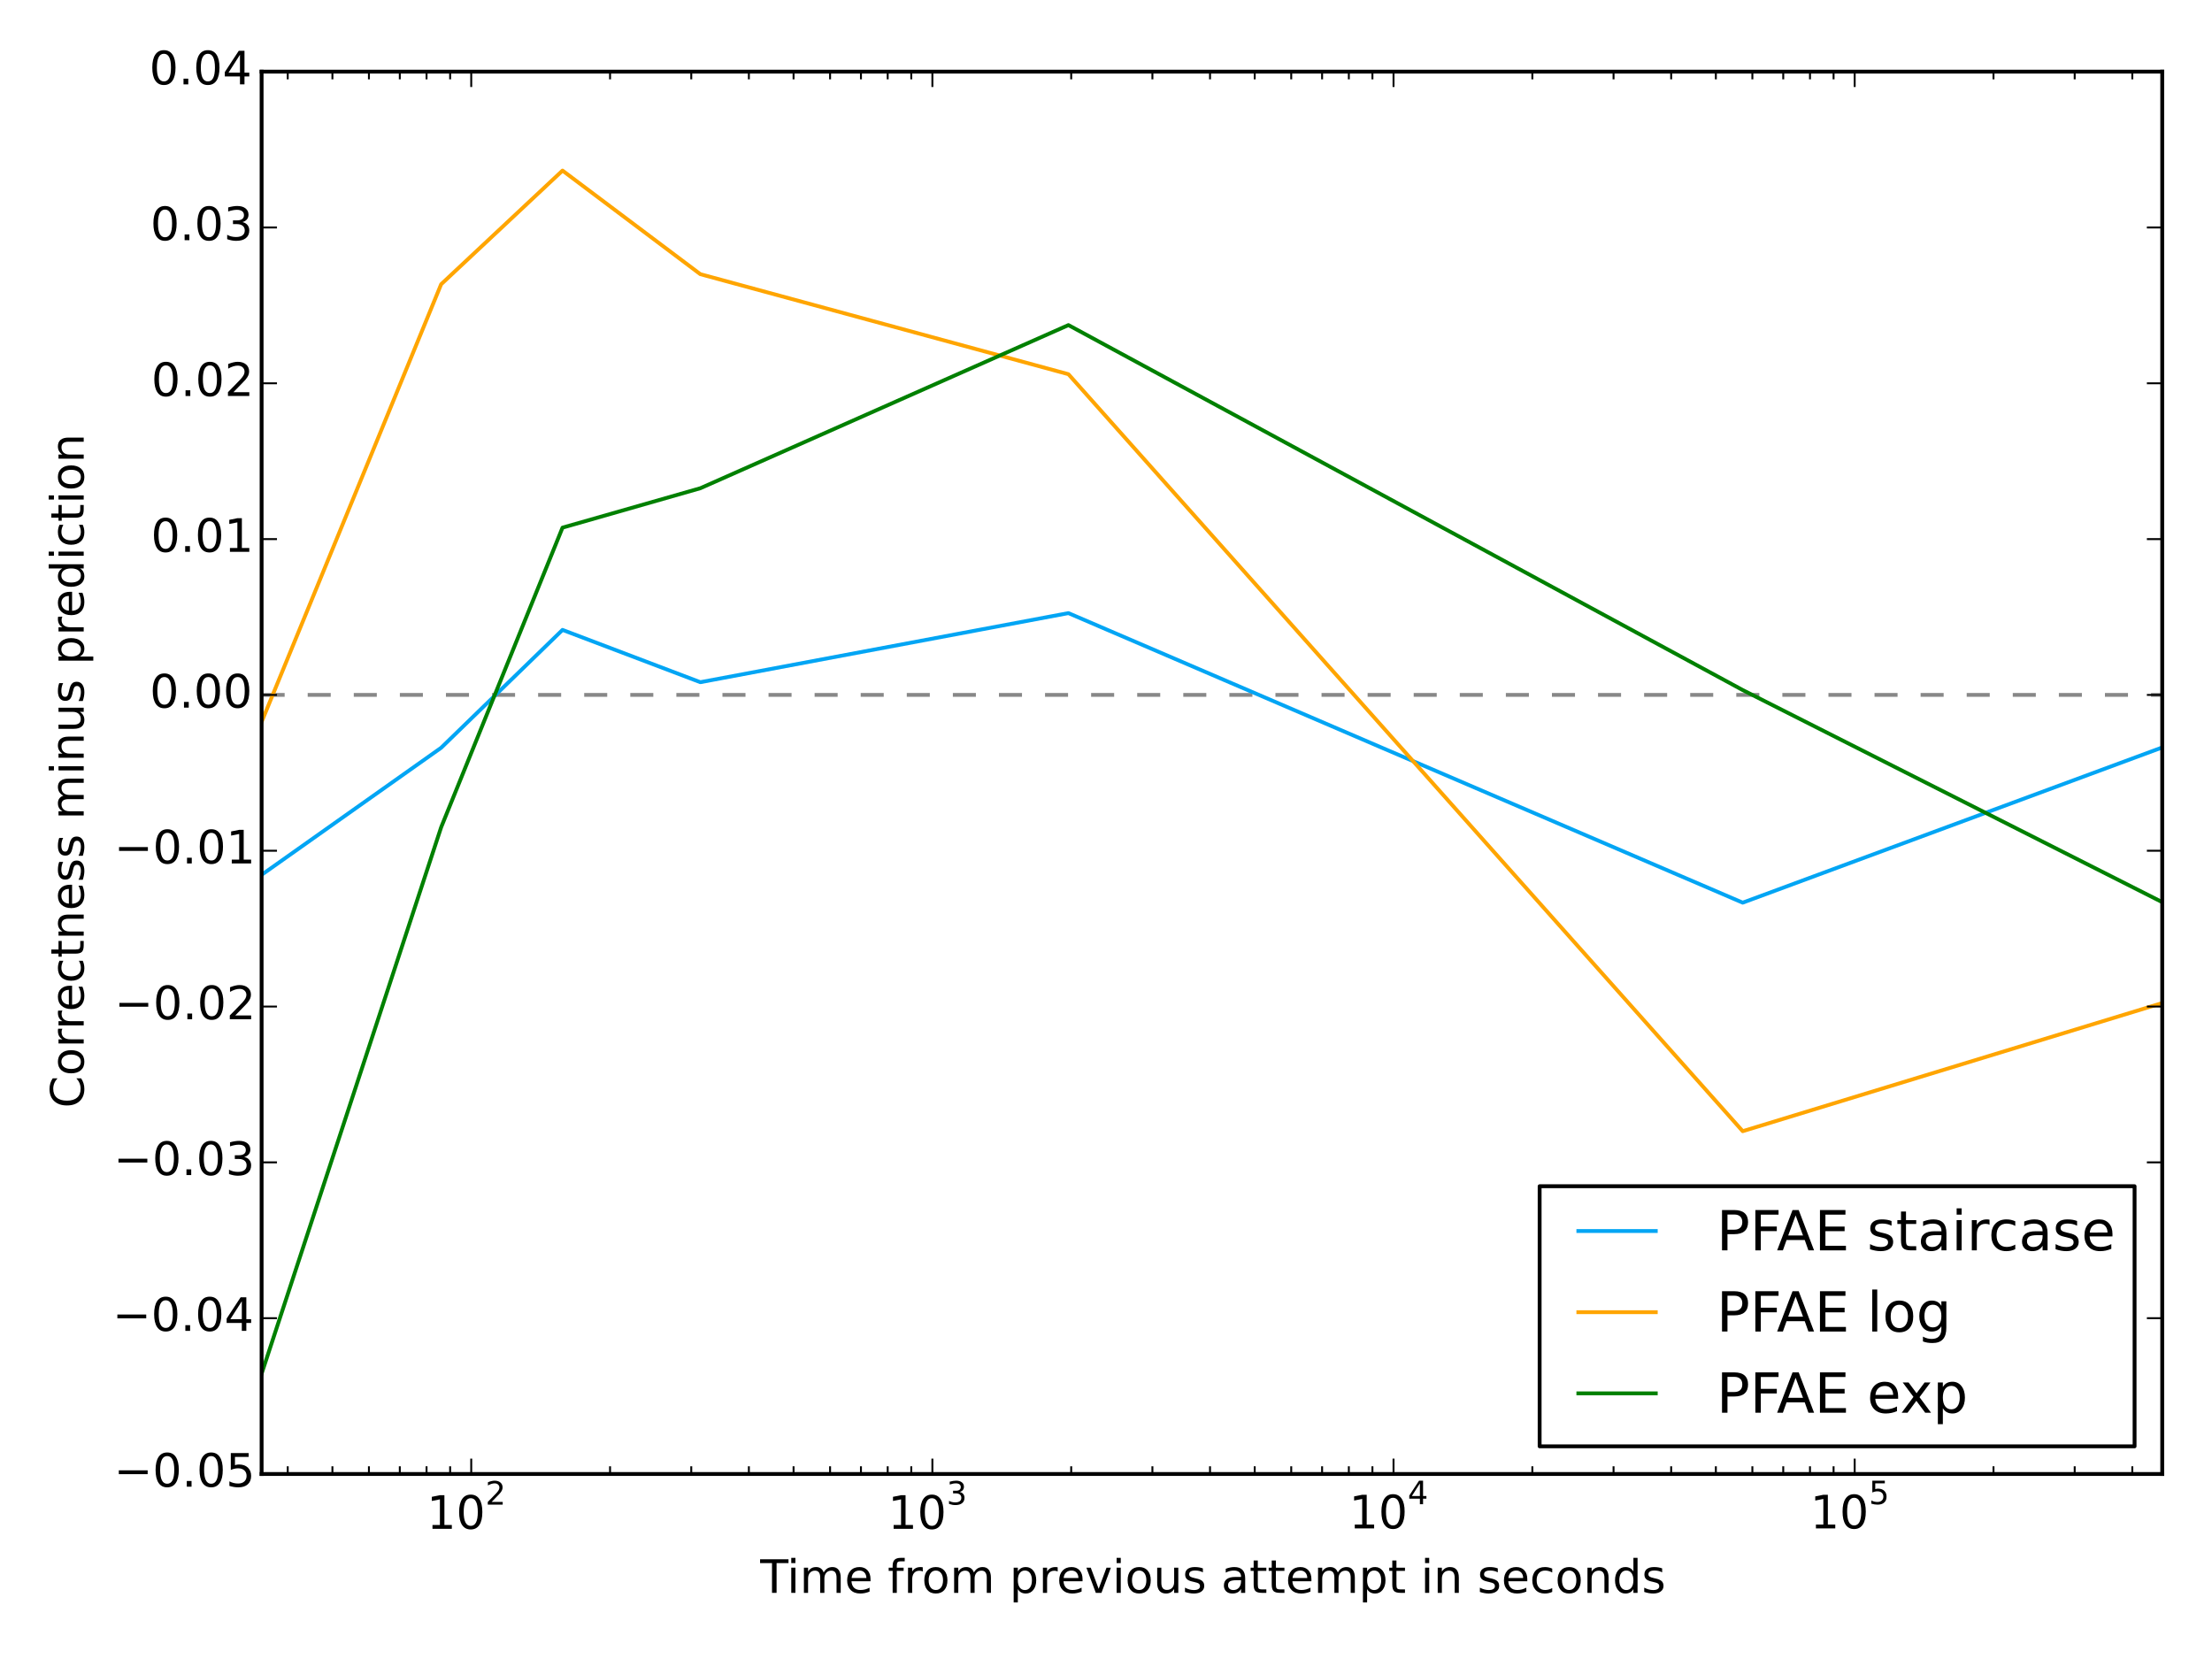 <?xml version="1.0" encoding="utf-8" standalone="no"?>
<!DOCTYPE svg PUBLIC "-//W3C//DTD SVG 1.1//EN"
  "http://www.w3.org/Graphics/SVG/1.1/DTD/svg11.dtd">
<!-- Created with matplotlib (http://matplotlib.org/) -->
<svg height="432pt" version="1.1" viewBox="0 0 576 432" width="576pt" xmlns="http://www.w3.org/2000/svg" xmlns:xlink="http://www.w3.org/1999/xlink">
 <defs>
  <style type="text/css">
*{stroke-linecap:butt;stroke-linejoin:round;}
  </style>
 </defs>
 <g id="figure_1">
  <g id="patch_1">
   <path d="
M0 432
L576 432
L576 0
L0 0
z
" style="fill:#ffffff;"/>
  </g>
  <g id="axes_1">
   <g id="patch_2">
    <path d="
M68.123 383.82
L563.04 383.82
L563.04 18.66
L68.123 18.66
z
" style="fill:#ffffff;"/>
   </g>
   <g id="line2d_1">
    <path clip-path="url(#p04d36c6e0e)" d="
M68.123 180.953
L563.04 180.953" style="fill:none;stroke:#888888;stroke-dasharray:6,6;stroke-dashoffset:0.0;"/>
   </g>
   <g id="line2d_2">
    <path clip-path="url(#p04d36c6e0e)" d="
M68.123 227.802
L114.875 194.718
L146.479 164.025
L182.363 177.642
L278.215 159.654
L453.797 235.05
L563.04 194.636" style="fill:none;stroke:#02a5f4;stroke-linecap:square;"/>
   </g>
   <g id="line2d_3">
    <path clip-path="url(#p04d36c6e0e)" d="
M68.123 187.993
L114.875 74.017
L146.479 44.42
L182.363 71.393
L278.215 97.441
L453.797 294.558
L563.04 261.189" style="fill:none;stroke:#ffa500;stroke-linecap:square;"/>
   </g>
   <g id="line2d_4">
    <path clip-path="url(#p04d36c6e0e)" d="
M68.123 357.712
L114.875 215.419
L146.479 137.396
L182.363 127.135
L278.215 84.655
L453.797 179.687
L563.04 234.915" style="fill:none;stroke:#008000;stroke-linecap:square;"/>
   </g>
   <g id="patch_3">
    <path d="
M68.123 18.66
L563.04 18.66" style="fill:none;stroke:#000000;stroke-linecap:square;stroke-linejoin:miter;"/>
   </g>
   <g id="patch_4">
    <path d="
M563.04 383.82
L563.04 18.66" style="fill:none;stroke:#000000;stroke-linecap:square;stroke-linejoin:miter;"/>
   </g>
   <g id="patch_5">
    <path d="
M68.123 383.82
L563.04 383.82" style="fill:none;stroke:#000000;stroke-linecap:square;stroke-linejoin:miter;"/>
   </g>
   <g id="patch_6">
    <path d="
M68.123 383.82
L68.123 18.66" style="fill:none;stroke:#000000;stroke-linecap:square;stroke-linejoin:miter;"/>
   </g>
   <g id="matplotlib.axis_1">
    <g id="xtick_1">
     <g id="line2d_5">
      <defs>
       <path d="
M0 0
L0 -4" id="m93b0483c22" style="stroke:#000000;stroke-width:0.5;"/>
      </defs>
      <g>
       <use style="stroke:#000000;stroke-width:0.5;" x="122.709" xlink:href="#m93b0483c22" y="383.82"/>
      </g>
     </g>
     <g id="line2d_6">
      <defs>
       <path d="
M0 0
L0 4" id="m741efc42ff" style="stroke:#000000;stroke-width:0.5;"/>
      </defs>
      <g>
       <use style="stroke:#000000;stroke-width:0.5;" x="122.709" xlink:href="#m741efc42ff" y="18.66"/>
      </g>
     </g>
     <g id="text_1">
      <!-- $\mathdefault{10^{2}}$ -->
      <defs>
       <path d="
M19.188 8.297
L53.609 8.297
L53.609 0
L7.328 0
L7.328 8.297
Q12.938 14.109 22.625 23.891
Q32.328 33.688 34.812 36.531
Q39.547 41.844 41.422 45.531
Q43.312 49.219 43.312 52.781
Q43.312 58.594 39.234 62.25
Q35.156 65.922 28.609 65.922
Q23.969 65.922 18.812 64.312
Q13.672 62.703 7.812 59.422
L7.812 69.391
Q13.766 71.781 18.938 73
Q24.125 74.219 28.422 74.219
Q39.75 74.219 46.484 68.547
Q53.219 62.891 53.219 53.422
Q53.219 48.922 51.531 44.891
Q49.859 40.875 45.406 35.406
Q44.188 33.984 37.641 27.219
Q31.109 20.453 19.188 8.297" id="BitstreamVeraSans-Roman-32"/>
       <path d="
M31.781 66.406
Q24.172 66.406 20.328 58.906
Q16.5 51.422 16.5 36.375
Q16.5 21.391 20.328 13.891
Q24.172 6.391 31.781 6.391
Q39.453 6.391 43.281 13.891
Q47.125 21.391 47.125 36.375
Q47.125 51.422 43.281 58.906
Q39.453 66.406 31.781 66.406
M31.781 74.219
Q44.047 74.219 50.516 64.516
Q56.984 54.828 56.984 36.375
Q56.984 17.969 50.516 8.266
Q44.047 -1.422 31.781 -1.422
Q19.531 -1.422 13.062 8.266
Q6.594 17.969 6.594 36.375
Q6.594 54.828 13.062 64.516
Q19.531 74.219 31.781 74.219" id="BitstreamVeraSans-Roman-30"/>
       <path d="
M12.406 8.297
L28.516 8.297
L28.516 63.922
L10.984 60.406
L10.984 69.391
L28.422 72.906
L38.281 72.906
L38.281 8.297
L54.391 8.297
L54.391 0
L12.406 0
z
" id="BitstreamVeraSans-Roman-31"/>
      </defs>
      <g transform="translate(111.129 398.164)scale(0.12 -0.12)">
       <use transform="translate(0.0 0.547)" xlink:href="#BitstreamVeraSans-Roman-31"/>
       <use transform="translate(63.623 0.547)" xlink:href="#BitstreamVeraSans-Roman-30"/>
       <use transform="translate(127.246 53.047)scale(0.7)" xlink:href="#BitstreamVeraSans-Roman-32"/>
      </g>
     </g>
    </g>
    <g id="xtick_2">
     <g id="line2d_7">
      <g>
       <use style="stroke:#000000;stroke-width:0.5;" x="242.791" xlink:href="#m93b0483c22" y="383.82"/>
      </g>
     </g>
     <g id="line2d_8">
      <g>
       <use style="stroke:#000000;stroke-width:0.5;" x="242.791" xlink:href="#m741efc42ff" y="18.66"/>
      </g>
     </g>
     <g id="text_2">
      <!-- $\mathdefault{10^{3}}$ -->
      <defs>
       <path d="
M40.578 39.312
Q47.656 37.797 51.625 33
Q55.609 28.219 55.609 21.188
Q55.609 10.406 48.188 4.484
Q40.766 -1.422 27.094 -1.422
Q22.516 -1.422 17.656 -0.516
Q12.797 0.391 7.625 2.203
L7.625 11.719
Q11.719 9.328 16.594 8.109
Q21.484 6.891 26.812 6.891
Q36.078 6.891 40.938 10.547
Q45.797 14.203 45.797 21.188
Q45.797 27.641 41.281 31.266
Q36.766 34.906 28.719 34.906
L20.219 34.906
L20.219 43.016
L29.109 43.016
Q36.375 43.016 40.234 45.922
Q44.094 48.828 44.094 54.297
Q44.094 59.906 40.109 62.906
Q36.141 65.922 28.719 65.922
Q24.656 65.922 20.016 65.031
Q15.375 64.156 9.812 62.312
L9.812 71.094
Q15.438 72.656 20.344 73.438
Q25.25 74.219 29.594 74.219
Q40.828 74.219 47.359 69.109
Q53.906 64.016 53.906 55.328
Q53.906 49.266 50.438 45.094
Q46.969 40.922 40.578 39.312" id="BitstreamVeraSans-Roman-33"/>
      </defs>
      <g transform="translate(231.211 398.164)scale(0.12 -0.12)">
       <use transform="translate(0.0 0.547)" xlink:href="#BitstreamVeraSans-Roman-31"/>
       <use transform="translate(63.623 0.547)" xlink:href="#BitstreamVeraSans-Roman-30"/>
       <use transform="translate(127.246 53.047)scale(0.7)" xlink:href="#BitstreamVeraSans-Roman-33"/>
      </g>
     </g>
    </g>
    <g id="xtick_3">
     <g id="line2d_9">
      <g>
       <use style="stroke:#000000;stroke-width:0.5;" x="362.872" xlink:href="#m93b0483c22" y="383.82"/>
      </g>
     </g>
     <g id="line2d_10">
      <g>
       <use style="stroke:#000000;stroke-width:0.5;" x="362.872" xlink:href="#m741efc42ff" y="18.66"/>
      </g>
     </g>
     <g id="text_3">
      <!-- $\mathdefault{10^{4}}$ -->
      <defs>
       <path d="
M37.797 64.312
L12.891 25.391
L37.797 25.391
z

M35.203 72.906
L47.609 72.906
L47.609 25.391
L58.016 25.391
L58.016 17.188
L47.609 17.188
L47.609 0
L37.797 0
L37.797 17.188
L4.891 17.188
L4.891 26.703
z
" id="BitstreamVeraSans-Roman-34"/>
      </defs>
      <g transform="translate(351.292 398.044)scale(0.12 -0.12)">
       <use transform="translate(0.0 0.466)" xlink:href="#BitstreamVeraSans-Roman-31"/>
       <use transform="translate(63.623 0.466)" xlink:href="#BitstreamVeraSans-Roman-30"/>
       <use transform="translate(127.246 52.966)scale(0.7)" xlink:href="#BitstreamVeraSans-Roman-34"/>
      </g>
     </g>
    </g>
    <g id="xtick_4">
     <g id="line2d_11">
      <g>
       <use style="stroke:#000000;stroke-width:0.5;" x="482.954" xlink:href="#m93b0483c22" y="383.82"/>
      </g>
     </g>
     <g id="line2d_12">
      <g>
       <use style="stroke:#000000;stroke-width:0.5;" x="482.954" xlink:href="#m741efc42ff" y="18.66"/>
      </g>
     </g>
     <g id="text_4">
      <!-- $\mathdefault{10^{5}}$ -->
      <defs>
       <path d="
M10.797 72.906
L49.516 72.906
L49.516 64.594
L19.828 64.594
L19.828 46.734
Q21.969 47.469 24.109 47.828
Q26.266 48.188 28.422 48.188
Q40.625 48.188 47.75 41.5
Q54.891 34.812 54.891 23.391
Q54.891 11.625 47.562 5.094
Q40.234 -1.422 26.906 -1.422
Q22.312 -1.422 17.547 -0.641
Q12.797 0.141 7.719 1.703
L7.719 11.625
Q12.109 9.234 16.797 8.062
Q21.484 6.891 26.703 6.891
Q35.156 6.891 40.078 11.328
Q45.016 15.766 45.016 23.391
Q45.016 31 40.078 35.438
Q35.156 39.891 26.703 39.891
Q22.75 39.891 18.812 39.016
Q14.891 38.141 10.797 36.281
z
" id="BitstreamVeraSans-Roman-35"/>
      </defs>
      <g transform="translate(471.374 398.044)scale(0.12 -0.12)">
       <use transform="translate(0.0 0.466)" xlink:href="#BitstreamVeraSans-Roman-31"/>
       <use transform="translate(63.623 0.466)" xlink:href="#BitstreamVeraSans-Roman-30"/>
       <use transform="translate(127.246 52.966)scale(0.7)" xlink:href="#BitstreamVeraSans-Roman-35"/>
      </g>
     </g>
    </g>
    <g id="xtick_5">
     <g id="line2d_13">
      <defs>
       <path d="
M0 0
L0 -2" id="m177f7580d0" style="stroke:#000000;stroke-width:0.5;"/>
      </defs>
      <g>
       <use style="stroke:#000000;stroke-width:0.5;" x="74.924" xlink:href="#m177f7580d0" y="383.82"/>
      </g>
     </g>
     <g id="line2d_14">
      <defs>
       <path d="
M0 0
L0 2" id="m5284c7e2a0" style="stroke:#000000;stroke-width:0.5;"/>
      </defs>
      <g>
       <use style="stroke:#000000;stroke-width:0.5;" x="74.924" xlink:href="#m5284c7e2a0" y="18.66"/>
      </g>
     </g>
    </g>
    <g id="xtick_6">
     <g id="line2d_15">
      <g>
       <use style="stroke:#000000;stroke-width:0.5;" x="86.561" xlink:href="#m177f7580d0" y="383.82"/>
      </g>
     </g>
     <g id="line2d_16">
      <g>
       <use style="stroke:#000000;stroke-width:0.5;" x="86.561" xlink:href="#m5284c7e2a0" y="18.66"/>
      </g>
     </g>
    </g>
    <g id="xtick_7">
     <g id="line2d_17">
      <g>
       <use style="stroke:#000000;stroke-width:0.5;" x="96.069" xlink:href="#m177f7580d0" y="383.82"/>
      </g>
     </g>
     <g id="line2d_18">
      <g>
       <use style="stroke:#000000;stroke-width:0.5;" x="96.069" xlink:href="#m5284c7e2a0" y="18.66"/>
      </g>
     </g>
    </g>
    <g id="xtick_8">
     <g id="line2d_19">
      <g>
       <use style="stroke:#000000;stroke-width:0.5;" x="104.108" xlink:href="#m177f7580d0" y="383.82"/>
      </g>
     </g>
     <g id="line2d_20">
      <g>
       <use style="stroke:#000000;stroke-width:0.5;" x="104.108" xlink:href="#m5284c7e2a0" y="18.66"/>
      </g>
     </g>
    </g>
    <g id="xtick_9">
     <g id="line2d_21">
      <g>
       <use style="stroke:#000000;stroke-width:0.5;" x="111.072" xlink:href="#m177f7580d0" y="383.82"/>
      </g>
     </g>
     <g id="line2d_22">
      <g>
       <use style="stroke:#000000;stroke-width:0.5;" x="111.072" xlink:href="#m5284c7e2a0" y="18.66"/>
      </g>
     </g>
    </g>
    <g id="xtick_10">
     <g id="line2d_23">
      <g>
       <use style="stroke:#000000;stroke-width:0.5;" x="117.214" xlink:href="#m177f7580d0" y="383.82"/>
      </g>
     </g>
     <g id="line2d_24">
      <g>
       <use style="stroke:#000000;stroke-width:0.5;" x="117.214" xlink:href="#m5284c7e2a0" y="18.66"/>
      </g>
     </g>
    </g>
    <g id="xtick_11">
     <g id="line2d_25">
      <g>
       <use style="stroke:#000000;stroke-width:0.5;" x="158.857" xlink:href="#m177f7580d0" y="383.82"/>
      </g>
     </g>
     <g id="line2d_26">
      <g>
       <use style="stroke:#000000;stroke-width:0.5;" x="158.857" xlink:href="#m5284c7e2a0" y="18.66"/>
      </g>
     </g>
    </g>
    <g id="xtick_12">
     <g id="line2d_27">
      <g>
       <use style="stroke:#000000;stroke-width:0.5;" x="180.003" xlink:href="#m177f7580d0" y="383.82"/>
      </g>
     </g>
     <g id="line2d_28">
      <g>
       <use style="stroke:#000000;stroke-width:0.5;" x="180.003" xlink:href="#m5284c7e2a0" y="18.66"/>
      </g>
     </g>
    </g>
    <g id="xtick_13">
     <g id="line2d_29">
      <g>
       <use style="stroke:#000000;stroke-width:0.5;" x="195.005" xlink:href="#m177f7580d0" y="383.82"/>
      </g>
     </g>
     <g id="line2d_30">
      <g>
       <use style="stroke:#000000;stroke-width:0.5;" x="195.005" xlink:href="#m5284c7e2a0" y="18.66"/>
      </g>
     </g>
    </g>
    <g id="xtick_14">
     <g id="line2d_31">
      <g>
       <use style="stroke:#000000;stroke-width:0.5;" x="206.642" xlink:href="#m177f7580d0" y="383.82"/>
      </g>
     </g>
     <g id="line2d_32">
      <g>
       <use style="stroke:#000000;stroke-width:0.5;" x="206.642" xlink:href="#m5284c7e2a0" y="18.66"/>
      </g>
     </g>
    </g>
    <g id="xtick_15">
     <g id="line2d_33">
      <g>
       <use style="stroke:#000000;stroke-width:0.5;" x="216.151" xlink:href="#m177f7580d0" y="383.82"/>
      </g>
     </g>
     <g id="line2d_34">
      <g>
       <use style="stroke:#000000;stroke-width:0.5;" x="216.151" xlink:href="#m5284c7e2a0" y="18.66"/>
      </g>
     </g>
    </g>
    <g id="xtick_16">
     <g id="line2d_35">
      <g>
       <use style="stroke:#000000;stroke-width:0.5;" x="224.19" xlink:href="#m177f7580d0" y="383.82"/>
      </g>
     </g>
     <g id="line2d_36">
      <g>
       <use style="stroke:#000000;stroke-width:0.5;" x="224.19" xlink:href="#m5284c7e2a0" y="18.66"/>
      </g>
     </g>
    </g>
    <g id="xtick_17">
     <g id="line2d_37">
      <g>
       <use style="stroke:#000000;stroke-width:0.5;" x="231.154" xlink:href="#m177f7580d0" y="383.82"/>
      </g>
     </g>
     <g id="line2d_38">
      <g>
       <use style="stroke:#000000;stroke-width:0.5;" x="231.154" xlink:href="#m5284c7e2a0" y="18.66"/>
      </g>
     </g>
    </g>
    <g id="xtick_18">
     <g id="line2d_39">
      <g>
       <use style="stroke:#000000;stroke-width:0.5;" x="237.296" xlink:href="#m177f7580d0" y="383.82"/>
      </g>
     </g>
     <g id="line2d_40">
      <g>
       <use style="stroke:#000000;stroke-width:0.5;" x="237.296" xlink:href="#m5284c7e2a0" y="18.66"/>
      </g>
     </g>
    </g>
    <g id="xtick_19">
     <g id="line2d_41">
      <g>
       <use style="stroke:#000000;stroke-width:0.5;" x="278.939" xlink:href="#m177f7580d0" y="383.82"/>
      </g>
     </g>
     <g id="line2d_42">
      <g>
       <use style="stroke:#000000;stroke-width:0.5;" x="278.939" xlink:href="#m5284c7e2a0" y="18.66"/>
      </g>
     </g>
    </g>
    <g id="xtick_20">
     <g id="line2d_43">
      <g>
       <use style="stroke:#000000;stroke-width:0.5;" x="300.084" xlink:href="#m177f7580d0" y="383.82"/>
      </g>
     </g>
     <g id="line2d_44">
      <g>
       <use style="stroke:#000000;stroke-width:0.5;" x="300.084" xlink:href="#m5284c7e2a0" y="18.66"/>
      </g>
     </g>
    </g>
    <g id="xtick_21">
     <g id="line2d_45">
      <g>
       <use style="stroke:#000000;stroke-width:0.5;" x="315.087" xlink:href="#m177f7580d0" y="383.82"/>
      </g>
     </g>
     <g id="line2d_46">
      <g>
       <use style="stroke:#000000;stroke-width:0.5;" x="315.087" xlink:href="#m5284c7e2a0" y="18.66"/>
      </g>
     </g>
    </g>
    <g id="xtick_22">
     <g id="line2d_47">
      <g>
       <use style="stroke:#000000;stroke-width:0.5;" x="326.724" xlink:href="#m177f7580d0" y="383.82"/>
      </g>
     </g>
     <g id="line2d_48">
      <g>
       <use style="stroke:#000000;stroke-width:0.5;" x="326.724" xlink:href="#m5284c7e2a0" y="18.66"/>
      </g>
     </g>
    </g>
    <g id="xtick_23">
     <g id="line2d_49">
      <g>
       <use style="stroke:#000000;stroke-width:0.5;" x="336.232" xlink:href="#m177f7580d0" y="383.82"/>
      </g>
     </g>
     <g id="line2d_50">
      <g>
       <use style="stroke:#000000;stroke-width:0.5;" x="336.232" xlink:href="#m5284c7e2a0" y="18.66"/>
      </g>
     </g>
    </g>
    <g id="xtick_24">
     <g id="line2d_51">
      <g>
       <use style="stroke:#000000;stroke-width:0.5;" x="344.271" xlink:href="#m177f7580d0" y="383.82"/>
      </g>
     </g>
     <g id="line2d_52">
      <g>
       <use style="stroke:#000000;stroke-width:0.5;" x="344.271" xlink:href="#m5284c7e2a0" y="18.66"/>
      </g>
     </g>
    </g>
    <g id="xtick_25">
     <g id="line2d_53">
      <g>
       <use style="stroke:#000000;stroke-width:0.5;" x="351.235" xlink:href="#m177f7580d0" y="383.82"/>
      </g>
     </g>
     <g id="line2d_54">
      <g>
       <use style="stroke:#000000;stroke-width:0.5;" x="351.235" xlink:href="#m5284c7e2a0" y="18.66"/>
      </g>
     </g>
    </g>
    <g id="xtick_26">
     <g id="line2d_55">
      <g>
       <use style="stroke:#000000;stroke-width:0.5;" x="357.377" xlink:href="#m177f7580d0" y="383.82"/>
      </g>
     </g>
     <g id="line2d_56">
      <g>
       <use style="stroke:#000000;stroke-width:0.5;" x="357.377" xlink:href="#m5284c7e2a0" y="18.66"/>
      </g>
     </g>
    </g>
    <g id="xtick_27">
     <g id="line2d_57">
      <g>
       <use style="stroke:#000000;stroke-width:0.5;" x="399.02" xlink:href="#m177f7580d0" y="383.82"/>
      </g>
     </g>
     <g id="line2d_58">
      <g>
       <use style="stroke:#000000;stroke-width:0.5;" x="399.02" xlink:href="#m5284c7e2a0" y="18.66"/>
      </g>
     </g>
    </g>
    <g id="xtick_28">
     <g id="line2d_59">
      <g>
       <use style="stroke:#000000;stroke-width:0.5;" x="420.166" xlink:href="#m177f7580d0" y="383.82"/>
      </g>
     </g>
     <g id="line2d_60">
      <g>
       <use style="stroke:#000000;stroke-width:0.5;" x="420.166" xlink:href="#m5284c7e2a0" y="18.66"/>
      </g>
     </g>
    </g>
    <g id="xtick_29">
     <g id="line2d_61">
      <g>
       <use style="stroke:#000000;stroke-width:0.5;" x="435.168" xlink:href="#m177f7580d0" y="383.82"/>
      </g>
     </g>
     <g id="line2d_62">
      <g>
       <use style="stroke:#000000;stroke-width:0.5;" x="435.168" xlink:href="#m5284c7e2a0" y="18.66"/>
      </g>
     </g>
    </g>
    <g id="xtick_30">
     <g id="line2d_63">
      <g>
       <use style="stroke:#000000;stroke-width:0.5;" x="446.805" xlink:href="#m177f7580d0" y="383.82"/>
      </g>
     </g>
     <g id="line2d_64">
      <g>
       <use style="stroke:#000000;stroke-width:0.5;" x="446.805" xlink:href="#m5284c7e2a0" y="18.66"/>
      </g>
     </g>
    </g>
    <g id="xtick_31">
     <g id="line2d_65">
      <g>
       <use style="stroke:#000000;stroke-width:0.5;" x="456.314" xlink:href="#m177f7580d0" y="383.82"/>
      </g>
     </g>
     <g id="line2d_66">
      <g>
       <use style="stroke:#000000;stroke-width:0.5;" x="456.314" xlink:href="#m5284c7e2a0" y="18.66"/>
      </g>
     </g>
    </g>
    <g id="xtick_32">
     <g id="line2d_67">
      <g>
       <use style="stroke:#000000;stroke-width:0.5;" x="464.353" xlink:href="#m177f7580d0" y="383.82"/>
      </g>
     </g>
     <g id="line2d_68">
      <g>
       <use style="stroke:#000000;stroke-width:0.5;" x="464.353" xlink:href="#m5284c7e2a0" y="18.66"/>
      </g>
     </g>
    </g>
    <g id="xtick_33">
     <g id="line2d_69">
      <g>
       <use style="stroke:#000000;stroke-width:0.5;" x="471.317" xlink:href="#m177f7580d0" y="383.82"/>
      </g>
     </g>
     <g id="line2d_70">
      <g>
       <use style="stroke:#000000;stroke-width:0.5;" x="471.317" xlink:href="#m5284c7e2a0" y="18.66"/>
      </g>
     </g>
    </g>
    <g id="xtick_34">
     <g id="line2d_71">
      <g>
       <use style="stroke:#000000;stroke-width:0.5;" x="477.459" xlink:href="#m177f7580d0" y="383.82"/>
      </g>
     </g>
     <g id="line2d_72">
      <g>
       <use style="stroke:#000000;stroke-width:0.5;" x="477.459" xlink:href="#m5284c7e2a0" y="18.66"/>
      </g>
     </g>
    </g>
    <g id="xtick_35">
     <g id="line2d_73">
      <g>
       <use style="stroke:#000000;stroke-width:0.5;" x="519.102" xlink:href="#m177f7580d0" y="383.82"/>
      </g>
     </g>
     <g id="line2d_74">
      <g>
       <use style="stroke:#000000;stroke-width:0.5;" x="519.102" xlink:href="#m5284c7e2a0" y="18.66"/>
      </g>
     </g>
    </g>
    <g id="xtick_36">
     <g id="line2d_75">
      <g>
       <use style="stroke:#000000;stroke-width:0.5;" x="540.247" xlink:href="#m177f7580d0" y="383.82"/>
      </g>
     </g>
     <g id="line2d_76">
      <g>
       <use style="stroke:#000000;stroke-width:0.5;" x="540.247" xlink:href="#m5284c7e2a0" y="18.66"/>
      </g>
     </g>
    </g>
    <g id="xtick_37">
     <g id="line2d_77">
      <g>
       <use style="stroke:#000000;stroke-width:0.5;" x="555.25" xlink:href="#m177f7580d0" y="383.82"/>
      </g>
     </g>
     <g id="line2d_78">
      <g>
       <use style="stroke:#000000;stroke-width:0.5;" x="555.25" xlink:href="#m5284c7e2a0" y="18.66"/>
      </g>
     </g>
    </g>
    <g id="text_5">
     <!-- Time from previous attempt in seconds -->
     <defs>
      <path id="BitstreamVeraSans-Roman-20"/>
      <path d="
M8.5 21.578
L8.5 54.688
L17.484 54.688
L17.484 21.922
Q17.484 14.156 20.5 10.266
Q23.531 6.391 29.594 6.391
Q36.859 6.391 41.078 11.031
Q45.312 15.672 45.312 23.688
L45.312 54.688
L54.297 54.688
L54.297 0
L45.312 0
L45.312 8.406
Q42.047 3.422 37.719 1
Q33.406 -1.422 27.688 -1.422
Q18.266 -1.422 13.375 4.438
Q8.5 10.297 8.5 21.578" id="BitstreamVeraSans-Roman-75"/>
      <path d="
M54.891 33.016
L54.891 0
L45.906 0
L45.906 32.719
Q45.906 40.484 42.875 44.328
Q39.844 48.188 33.797 48.188
Q26.516 48.188 22.312 43.547
Q18.109 38.922 18.109 30.906
L18.109 0
L9.078 0
L9.078 54.688
L18.109 54.688
L18.109 46.188
Q21.344 51.125 25.703 53.562
Q30.078 56 35.797 56
Q45.219 56 50.047 50.172
Q54.891 44.344 54.891 33.016" id="BitstreamVeraSans-Roman-6e"/>
      <path d="
M52 44.188
Q55.375 50.25 60.062 53.125
Q64.75 56 71.094 56
Q79.641 56 84.281 50.016
Q88.922 44.047 88.922 33.016
L88.922 0
L79.891 0
L79.891 32.719
Q79.891 40.578 77.094 44.375
Q74.312 48.188 68.609 48.188
Q61.625 48.188 57.562 43.547
Q53.516 38.922 53.516 30.906
L53.516 0
L44.484 0
L44.484 32.719
Q44.484 40.625 41.703 44.406
Q38.922 48.188 33.109 48.188
Q26.219 48.188 22.156 43.531
Q18.109 38.875 18.109 30.906
L18.109 0
L9.078 0
L9.078 54.688
L18.109 54.688
L18.109 46.188
Q21.188 51.219 25.484 53.609
Q29.781 56 35.688 56
Q41.656 56 45.828 52.969
Q50 49.953 52 44.188" id="BitstreamVeraSans-Roman-6d"/>
      <path d="
M30.609 48.391
Q23.391 48.391 19.188 42.75
Q14.984 37.109 14.984 27.297
Q14.984 17.484 19.156 11.844
Q23.344 6.203 30.609 6.203
Q37.797 6.203 41.984 11.859
Q46.188 17.531 46.188 27.297
Q46.188 37.016 41.984 42.703
Q37.797 48.391 30.609 48.391
M30.609 56
Q42.328 56 49.016 48.375
Q55.719 40.766 55.719 27.297
Q55.719 13.875 49.016 6.219
Q42.328 -1.422 30.609 -1.422
Q18.844 -1.422 12.172 6.219
Q5.516 13.875 5.516 27.297
Q5.516 40.766 12.172 48.375
Q18.844 56 30.609 56" id="BitstreamVeraSans-Roman-6f"/>
      <path d="
M18.312 70.219
L18.312 54.688
L36.812 54.688
L36.812 47.703
L18.312 47.703
L18.312 18.016
Q18.312 11.328 20.141 9.422
Q21.969 7.516 27.594 7.516
L36.812 7.516
L36.812 0
L27.594 0
Q17.188 0 13.234 3.875
Q9.281 7.766 9.281 18.016
L9.281 47.703
L2.688 47.703
L2.688 54.688
L9.281 54.688
L9.281 70.219
z
" id="BitstreamVeraSans-Roman-74"/>
      <path d="
M2.984 54.688
L12.5 54.688
L29.594 8.797
L46.688 54.688
L56.203 54.688
L35.688 0
L23.484 0
z
" id="BitstreamVeraSans-Roman-76"/>
      <path d="
M9.422 54.688
L18.406 54.688
L18.406 0
L9.422 0
z

M9.422 75.984
L18.406 75.984
L18.406 64.594
L9.422 64.594
z
" id="BitstreamVeraSans-Roman-69"/>
      <path d="
M48.781 52.594
L48.781 44.188
Q44.969 46.297 41.141 47.344
Q37.312 48.391 33.406 48.391
Q24.656 48.391 19.812 42.844
Q14.984 37.312 14.984 27.297
Q14.984 17.281 19.812 11.734
Q24.656 6.203 33.406 6.203
Q37.312 6.203 41.141 7.25
Q44.969 8.297 48.781 10.406
L48.781 2.094
Q45.016 0.344 40.984 -0.531
Q36.969 -1.422 32.422 -1.422
Q20.062 -1.422 12.781 6.344
Q5.516 14.109 5.516 27.297
Q5.516 40.672 12.859 48.328
Q20.219 56 33.016 56
Q37.156 56 41.109 55.141
Q45.062 54.297 48.781 52.594" id="BitstreamVeraSans-Roman-63"/>
      <path d="
M45.406 46.391
L45.406 75.984
L54.391 75.984
L54.391 0
L45.406 0
L45.406 8.203
Q42.578 3.328 38.25 0.953
Q33.938 -1.422 27.875 -1.422
Q17.969 -1.422 11.734 6.484
Q5.516 14.406 5.516 27.297
Q5.516 40.188 11.734 48.094
Q17.969 56 27.875 56
Q33.938 56 38.25 53.625
Q42.578 51.266 45.406 46.391
M14.797 27.297
Q14.797 17.391 18.875 11.75
Q22.953 6.109 30.078 6.109
Q37.203 6.109 41.297 11.75
Q45.406 17.391 45.406 27.297
Q45.406 37.203 41.297 42.844
Q37.203 48.484 30.078 48.484
Q22.953 48.484 18.875 42.844
Q14.797 37.203 14.797 27.297" id="BitstreamVeraSans-Roman-64"/>
      <path d="
M56.203 29.594
L56.203 25.203
L14.891 25.203
Q15.484 15.922 20.484 11.062
Q25.484 6.203 34.422 6.203
Q39.594 6.203 44.453 7.469
Q49.312 8.734 54.109 11.281
L54.109 2.781
Q49.266 0.734 44.188 -0.344
Q39.109 -1.422 33.891 -1.422
Q20.797 -1.422 13.156 6.188
Q5.516 13.812 5.516 26.812
Q5.516 40.234 12.766 48.109
Q20.016 56 32.328 56
Q43.359 56 49.781 48.891
Q56.203 41.797 56.203 29.594
M47.219 32.234
Q47.125 39.594 43.094 43.984
Q39.062 48.391 32.422 48.391
Q24.906 48.391 20.391 44.141
Q15.875 39.891 15.188 32.172
z
" id="BitstreamVeraSans-Roman-65"/>
      <path d="
M-0.297 72.906
L61.375 72.906
L61.375 64.594
L35.5 64.594
L35.5 0
L25.594 0
L25.594 64.594
L-0.297 64.594
z
" id="BitstreamVeraSans-Roman-54"/>
      <path d="
M34.281 27.484
Q23.391 27.484 19.188 25
Q14.984 22.516 14.984 16.5
Q14.984 11.719 18.141 8.906
Q21.297 6.109 26.703 6.109
Q34.188 6.109 38.703 11.406
Q43.219 16.703 43.219 25.484
L43.219 27.484
z

M52.203 31.203
L52.203 0
L43.219 0
L43.219 8.297
Q40.141 3.328 35.547 0.953
Q30.953 -1.422 24.312 -1.422
Q15.922 -1.422 10.953 3.297
Q6 8.016 6 15.922
Q6 25.141 12.172 29.828
Q18.359 34.516 30.609 34.516
L43.219 34.516
L43.219 35.406
Q43.219 41.609 39.141 45
Q35.062 48.391 27.688 48.391
Q23 48.391 18.547 47.266
Q14.109 46.141 10.016 43.891
L10.016 52.203
Q14.938 54.109 19.578 55.047
Q24.219 56 28.609 56
Q40.484 56 46.344 49.844
Q52.203 43.703 52.203 31.203" id="BitstreamVeraSans-Roman-61"/>
      <path d="
M37.109 75.984
L37.109 68.5
L28.516 68.5
Q23.688 68.5 21.797 66.547
Q19.922 64.594 19.922 59.516
L19.922 54.688
L34.719 54.688
L34.719 47.703
L19.922 47.703
L19.922 0
L10.891 0
L10.891 47.703
L2.297 47.703
L2.297 54.688
L10.891 54.688
L10.891 58.5
Q10.891 67.625 15.141 71.797
Q19.391 75.984 28.609 75.984
z
" id="BitstreamVeraSans-Roman-66"/>
      <path d="
M41.109 46.297
Q39.594 47.172 37.812 47.578
Q36.031 48 33.891 48
Q26.266 48 22.188 43.047
Q18.109 38.094 18.109 28.812
L18.109 0
L9.078 0
L9.078 54.688
L18.109 54.688
L18.109 46.188
Q20.953 51.172 25.484 53.578
Q30.031 56 36.531 56
Q37.453 56 38.578 55.875
Q39.703 55.766 41.062 55.516
z
" id="BitstreamVeraSans-Roman-72"/>
      <path d="
M44.281 53.078
L44.281 44.578
Q40.484 46.531 36.375 47.5
Q32.281 48.484 27.875 48.484
Q21.188 48.484 17.844 46.438
Q14.5 44.391 14.5 40.281
Q14.5 37.156 16.891 35.375
Q19.281 33.594 26.516 31.984
L29.594 31.297
Q39.156 29.25 43.188 25.516
Q47.219 21.781 47.219 15.094
Q47.219 7.469 41.188 3.016
Q35.156 -1.422 24.609 -1.422
Q20.219 -1.422 15.453 -0.562
Q10.688 0.297 5.422 2
L5.422 11.281
Q10.406 8.688 15.234 7.391
Q20.062 6.109 24.812 6.109
Q31.156 6.109 34.562 8.281
Q37.984 10.453 37.984 14.406
Q37.984 18.062 35.516 20.016
Q33.062 21.969 24.703 23.781
L21.578 24.516
Q13.234 26.266 9.516 29.906
Q5.812 33.547 5.812 39.891
Q5.812 47.609 11.281 51.797
Q16.75 56 26.812 56
Q31.781 56 36.172 55.266
Q40.578 54.547 44.281 53.078" id="BitstreamVeraSans-Roman-73"/>
      <path d="
M18.109 8.203
L18.109 -20.797
L9.078 -20.797
L9.078 54.688
L18.109 54.688
L18.109 46.391
Q20.953 51.266 25.266 53.625
Q29.594 56 35.594 56
Q45.562 56 51.781 48.094
Q58.016 40.188 58.016 27.297
Q58.016 14.406 51.781 6.484
Q45.562 -1.422 35.594 -1.422
Q29.594 -1.422 25.266 0.953
Q20.953 3.328 18.109 8.203
M48.688 27.297
Q48.688 37.203 44.609 42.844
Q40.531 48.484 33.406 48.484
Q26.266 48.484 22.188 42.844
Q18.109 37.203 18.109 27.297
Q18.109 17.391 22.188 11.75
Q26.266 6.109 33.406 6.109
Q40.531 6.109 44.609 11.75
Q48.688 17.391 48.688 27.297" id="BitstreamVeraSans-Roman-70"/>
     </defs>
     <g transform="translate(197.959 414.778)scale(0.12 -0.12)">
      <use xlink:href="#BitstreamVeraSans-Roman-54"/>
      <use x="57.959" xlink:href="#BitstreamVeraSans-Roman-69"/>
      <use x="85.742" xlink:href="#BitstreamVeraSans-Roman-6d"/>
      <use x="183.154" xlink:href="#BitstreamVeraSans-Roman-65"/>
      <use x="244.678" xlink:href="#BitstreamVeraSans-Roman-20"/>
      <use x="276.465" xlink:href="#BitstreamVeraSans-Roman-66"/>
      <use x="311.67" xlink:href="#BitstreamVeraSans-Roman-72"/>
      <use x="350.533" xlink:href="#BitstreamVeraSans-Roman-6f"/>
      <use x="411.715" xlink:href="#BitstreamVeraSans-Roman-6d"/>
      <use x="509.127" xlink:href="#BitstreamVeraSans-Roman-20"/>
      <use x="540.914" xlink:href="#BitstreamVeraSans-Roman-70"/>
      <use x="604.391" xlink:href="#BitstreamVeraSans-Roman-72"/>
      <use x="643.254" xlink:href="#BitstreamVeraSans-Roman-65"/>
      <use x="704.777" xlink:href="#BitstreamVeraSans-Roman-76"/>
      <use x="763.957" xlink:href="#BitstreamVeraSans-Roman-69"/>
      <use x="791.74" xlink:href="#BitstreamVeraSans-Roman-6f"/>
      <use x="852.922" xlink:href="#BitstreamVeraSans-Roman-75"/>
      <use x="916.301" xlink:href="#BitstreamVeraSans-Roman-73"/>
      <use x="968.4" xlink:href="#BitstreamVeraSans-Roman-20"/>
      <use x="1000.188" xlink:href="#BitstreamVeraSans-Roman-61"/>
      <use x="1061.467" xlink:href="#BitstreamVeraSans-Roman-74"/>
      <use x="1100.676" xlink:href="#BitstreamVeraSans-Roman-74"/>
      <use x="1139.885" xlink:href="#BitstreamVeraSans-Roman-65"/>
      <use x="1201.408" xlink:href="#BitstreamVeraSans-Roman-6d"/>
      <use x="1298.82" xlink:href="#BitstreamVeraSans-Roman-70"/>
      <use x="1362.297" xlink:href="#BitstreamVeraSans-Roman-74"/>
      <use x="1401.506" xlink:href="#BitstreamVeraSans-Roman-20"/>
      <use x="1433.293" xlink:href="#BitstreamVeraSans-Roman-69"/>
      <use x="1461.076" xlink:href="#BitstreamVeraSans-Roman-6e"/>
      <use x="1524.455" xlink:href="#BitstreamVeraSans-Roman-20"/>
      <use x="1556.242" xlink:href="#BitstreamVeraSans-Roman-73"/>
      <use x="1608.342" xlink:href="#BitstreamVeraSans-Roman-65"/>
      <use x="1669.865" xlink:href="#BitstreamVeraSans-Roman-63"/>
      <use x="1724.846" xlink:href="#BitstreamVeraSans-Roman-6f"/>
      <use x="1786.027" xlink:href="#BitstreamVeraSans-Roman-6e"/>
      <use x="1849.406" xlink:href="#BitstreamVeraSans-Roman-64"/>
      <use x="1912.883" xlink:href="#BitstreamVeraSans-Roman-73"/>
     </g>
    </g>
   </g>
   <g id="matplotlib.axis_2">
    <g id="ytick_1">
     <g id="line2d_79">
      <defs>
       <path d="
M0 0
L4 0" id="m728421d6d4" style="stroke:#000000;stroke-width:0.5;"/>
      </defs>
      <g>
       <use style="stroke:#000000;stroke-width:0.5;" x="68.123" xlink:href="#m728421d6d4" y="383.82"/>
      </g>
     </g>
     <g id="line2d_80">
      <defs>
       <path d="
M0 0
L-4 0" id="mcb0005524f" style="stroke:#000000;stroke-width:0.5;"/>
      </defs>
      <g>
       <use style="stroke:#000000;stroke-width:0.5;" x="563.04" xlink:href="#mcb0005524f" y="383.82"/>
      </g>
     </g>
     <g id="text_6">
      <!-- −0.05 -->
      <defs>
       <path d="
M10.594 35.5
L73.188 35.5
L73.188 27.203
L10.594 27.203
z
" id="BitstreamVeraSans-Roman-2212"/>
       <path d="
M10.688 12.406
L21 12.406
L21 0
L10.688 0
z
" id="BitstreamVeraSans-Roman-2e"/>
      </defs>
      <g transform="translate(29.668 387.131)scale(0.12 -0.12)">
       <use xlink:href="#BitstreamVeraSans-Roman-2212"/>
       <use x="83.789" xlink:href="#BitstreamVeraSans-Roman-30"/>
       <use x="147.412" xlink:href="#BitstreamVeraSans-Roman-2e"/>
       <use x="179.199" xlink:href="#BitstreamVeraSans-Roman-30"/>
       <use x="242.822" xlink:href="#BitstreamVeraSans-Roman-35"/>
      </g>
     </g>
    </g>
    <g id="ytick_2">
     <g id="line2d_81">
      <g>
       <use style="stroke:#000000;stroke-width:0.5;" x="68.123" xlink:href="#m728421d6d4" y="343.247"/>
      </g>
     </g>
     <g id="line2d_82">
      <g>
       <use style="stroke:#000000;stroke-width:0.5;" x="563.04" xlink:href="#mcb0005524f" y="343.247"/>
      </g>
     </g>
     <g id="text_7">
      <!-- −0.04 -->
      <g transform="translate(29.293 346.558)scale(0.12 -0.12)">
       <use xlink:href="#BitstreamVeraSans-Roman-2212"/>
       <use x="83.789" xlink:href="#BitstreamVeraSans-Roman-30"/>
       <use x="147.412" xlink:href="#BitstreamVeraSans-Roman-2e"/>
       <use x="179.199" xlink:href="#BitstreamVeraSans-Roman-30"/>
       <use x="242.822" xlink:href="#BitstreamVeraSans-Roman-34"/>
      </g>
     </g>
    </g>
    <g id="ytick_3">
     <g id="line2d_83">
      <g>
       <use style="stroke:#000000;stroke-width:0.5;" x="68.123" xlink:href="#m728421d6d4" y="302.673"/>
      </g>
     </g>
     <g id="line2d_84">
      <g>
       <use style="stroke:#000000;stroke-width:0.5;" x="563.04" xlink:href="#mcb0005524f" y="302.673"/>
      </g>
     </g>
     <g id="text_8">
      <!-- −0.03 -->
      <g transform="translate(29.581 305.985)scale(0.12 -0.12)">
       <use xlink:href="#BitstreamVeraSans-Roman-2212"/>
       <use x="83.789" xlink:href="#BitstreamVeraSans-Roman-30"/>
       <use x="147.412" xlink:href="#BitstreamVeraSans-Roman-2e"/>
       <use x="179.199" xlink:href="#BitstreamVeraSans-Roman-30"/>
       <use x="242.822" xlink:href="#BitstreamVeraSans-Roman-33"/>
      </g>
     </g>
    </g>
    <g id="ytick_4">
     <g id="line2d_85">
      <g>
       <use style="stroke:#000000;stroke-width:0.5;" x="68.123" xlink:href="#m728421d6d4" y="262.1"/>
      </g>
     </g>
     <g id="line2d_86">
      <g>
       <use style="stroke:#000000;stroke-width:0.5;" x="563.04" xlink:href="#mcb0005524f" y="262.1"/>
      </g>
     </g>
     <g id="text_9">
      <!-- −0.02 -->
      <g transform="translate(29.821 265.411)scale(0.12 -0.12)">
       <use xlink:href="#BitstreamVeraSans-Roman-2212"/>
       <use x="83.789" xlink:href="#BitstreamVeraSans-Roman-30"/>
       <use x="147.412" xlink:href="#BitstreamVeraSans-Roman-2e"/>
       <use x="179.199" xlink:href="#BitstreamVeraSans-Roman-30"/>
       <use x="242.822" xlink:href="#BitstreamVeraSans-Roman-32"/>
      </g>
     </g>
    </g>
    <g id="ytick_5">
     <g id="line2d_87">
      <g>
       <use style="stroke:#000000;stroke-width:0.5;" x="68.123" xlink:href="#m728421d6d4" y="221.527"/>
      </g>
     </g>
     <g id="line2d_88">
      <g>
       <use style="stroke:#000000;stroke-width:0.5;" x="563.04" xlink:href="#mcb0005524f" y="221.527"/>
      </g>
     </g>
     <g id="text_10">
      <!-- −0.01 -->
      <g transform="translate(29.727 224.838)scale(0.12 -0.12)">
       <use xlink:href="#BitstreamVeraSans-Roman-2212"/>
       <use x="83.789" xlink:href="#BitstreamVeraSans-Roman-30"/>
       <use x="147.412" xlink:href="#BitstreamVeraSans-Roman-2e"/>
       <use x="179.199" xlink:href="#BitstreamVeraSans-Roman-30"/>
       <use x="242.822" xlink:href="#BitstreamVeraSans-Roman-31"/>
      </g>
     </g>
    </g>
    <g id="ytick_6">
     <g id="line2d_89">
      <g>
       <use style="stroke:#000000;stroke-width:0.5;" x="68.123" xlink:href="#m728421d6d4" y="180.953"/>
      </g>
     </g>
     <g id="line2d_90">
      <g>
       <use style="stroke:#000000;stroke-width:0.5;" x="563.04" xlink:href="#mcb0005524f" y="180.953"/>
      </g>
     </g>
     <g id="text_11">
      <!-- 0.00 -->
      <g transform="translate(38.992 184.265)scale(0.12 -0.12)">
       <use xlink:href="#BitstreamVeraSans-Roman-30"/>
       <use x="63.623" xlink:href="#BitstreamVeraSans-Roman-2e"/>
       <use x="95.41" xlink:href="#BitstreamVeraSans-Roman-30"/>
       <use x="159.033" xlink:href="#BitstreamVeraSans-Roman-30"/>
      </g>
     </g>
    </g>
    <g id="ytick_7">
     <g id="line2d_91">
      <g>
       <use style="stroke:#000000;stroke-width:0.5;" x="68.123" xlink:href="#m728421d6d4" y="140.38"/>
      </g>
     </g>
     <g id="line2d_92">
      <g>
       <use style="stroke:#000000;stroke-width:0.5;" x="563.04" xlink:href="#mcb0005524f" y="140.38"/>
      </g>
     </g>
     <g id="text_12">
      <!-- 0.01 -->
      <g transform="translate(39.303 143.691)scale(0.12 -0.12)">
       <use xlink:href="#BitstreamVeraSans-Roman-30"/>
       <use x="63.623" xlink:href="#BitstreamVeraSans-Roman-2e"/>
       <use x="95.41" xlink:href="#BitstreamVeraSans-Roman-30"/>
       <use x="159.033" xlink:href="#BitstreamVeraSans-Roman-31"/>
      </g>
     </g>
    </g>
    <g id="ytick_8">
     <g id="line2d_93">
      <g>
       <use style="stroke:#000000;stroke-width:0.5;" x="68.123" xlink:href="#m728421d6d4" y="99.807"/>
      </g>
     </g>
     <g id="line2d_94">
      <g>
       <use style="stroke:#000000;stroke-width:0.5;" x="563.04" xlink:href="#mcb0005524f" y="99.807"/>
      </g>
     </g>
     <g id="text_13">
      <!-- 0.02 -->
      <g transform="translate(39.397 103.118)scale(0.12 -0.12)">
       <use xlink:href="#BitstreamVeraSans-Roman-30"/>
       <use x="63.623" xlink:href="#BitstreamVeraSans-Roman-2e"/>
       <use x="95.41" xlink:href="#BitstreamVeraSans-Roman-30"/>
       <use x="159.033" xlink:href="#BitstreamVeraSans-Roman-32"/>
      </g>
     </g>
    </g>
    <g id="ytick_9">
     <g id="line2d_95">
      <g>
       <use style="stroke:#000000;stroke-width:0.5;" x="68.123" xlink:href="#m728421d6d4" y="59.233"/>
      </g>
     </g>
     <g id="line2d_96">
      <g>
       <use style="stroke:#000000;stroke-width:0.5;" x="563.04" xlink:href="#mcb0005524f" y="59.233"/>
      </g>
     </g>
     <g id="text_14">
      <!-- 0.03 -->
      <g transform="translate(39.157 62.545)scale(0.12 -0.12)">
       <use xlink:href="#BitstreamVeraSans-Roman-30"/>
       <use x="63.623" xlink:href="#BitstreamVeraSans-Roman-2e"/>
       <use x="95.41" xlink:href="#BitstreamVeraSans-Roman-30"/>
       <use x="159.033" xlink:href="#BitstreamVeraSans-Roman-33"/>
      </g>
     </g>
    </g>
    <g id="ytick_10">
     <g id="line2d_97">
      <g>
       <use style="stroke:#000000;stroke-width:0.5;" x="68.123" xlink:href="#m728421d6d4" y="18.66"/>
      </g>
     </g>
     <g id="line2d_98">
      <g>
       <use style="stroke:#000000;stroke-width:0.5;" x="563.04" xlink:href="#mcb0005524f" y="18.66"/>
      </g>
     </g>
     <g id="text_15">
      <!-- 0.04 -->
      <g transform="translate(38.868 21.971)scale(0.12 -0.12)">
       <use xlink:href="#BitstreamVeraSans-Roman-30"/>
       <use x="63.623" xlink:href="#BitstreamVeraSans-Roman-2e"/>
       <use x="95.41" xlink:href="#BitstreamVeraSans-Roman-30"/>
       <use x="159.033" xlink:href="#BitstreamVeraSans-Roman-34"/>
      </g>
     </g>
    </g>
    <g id="text_16">
     <!-- Correctness minus prediction -->
     <defs>
      <path d="
M64.406 67.281
L64.406 56.891
Q59.422 61.531 53.781 63.812
Q48.141 66.109 41.797 66.109
Q29.297 66.109 22.656 58.469
Q16.016 50.828 16.016 36.375
Q16.016 21.969 22.656 14.328
Q29.297 6.688 41.797 6.688
Q48.141 6.688 53.781 8.984
Q59.422 11.281 64.406 15.922
L64.406 5.609
Q59.234 2.094 53.438 0.328
Q47.656 -1.422 41.219 -1.422
Q24.656 -1.422 15.125 8.703
Q5.609 18.844 5.609 36.375
Q5.609 53.953 15.125 64.078
Q24.656 74.219 41.219 74.219
Q47.75 74.219 53.531 72.484
Q59.328 70.75 64.406 67.281" id="BitstreamVeraSans-Roman-43"/>
     </defs>
     <g transform="translate(21.797 288.53)rotate(-90.0)scale(0.12 -0.12)">
      <use xlink:href="#BitstreamVeraSans-Roman-43"/>
      <use x="69.824" xlink:href="#BitstreamVeraSans-Roman-6f"/>
      <use x="131.006" xlink:href="#BitstreamVeraSans-Roman-72"/>
      <use x="170.369" xlink:href="#BitstreamVeraSans-Roman-72"/>
      <use x="209.232" xlink:href="#BitstreamVeraSans-Roman-65"/>
      <use x="270.756" xlink:href="#BitstreamVeraSans-Roman-63"/>
      <use x="325.736" xlink:href="#BitstreamVeraSans-Roman-74"/>
      <use x="364.945" xlink:href="#BitstreamVeraSans-Roman-6e"/>
      <use x="428.324" xlink:href="#BitstreamVeraSans-Roman-65"/>
      <use x="489.848" xlink:href="#BitstreamVeraSans-Roman-73"/>
      <use x="541.947" xlink:href="#BitstreamVeraSans-Roman-73"/>
      <use x="594.047" xlink:href="#BitstreamVeraSans-Roman-20"/>
      <use x="625.834" xlink:href="#BitstreamVeraSans-Roman-6d"/>
      <use x="723.246" xlink:href="#BitstreamVeraSans-Roman-69"/>
      <use x="751.029" xlink:href="#BitstreamVeraSans-Roman-6e"/>
      <use x="814.408" xlink:href="#BitstreamVeraSans-Roman-75"/>
      <use x="877.787" xlink:href="#BitstreamVeraSans-Roman-73"/>
      <use x="929.887" xlink:href="#BitstreamVeraSans-Roman-20"/>
      <use x="961.674" xlink:href="#BitstreamVeraSans-Roman-70"/>
      <use x="1025.15" xlink:href="#BitstreamVeraSans-Roman-72"/>
      <use x="1064.014" xlink:href="#BitstreamVeraSans-Roman-65"/>
      <use x="1125.537" xlink:href="#BitstreamVeraSans-Roman-64"/>
      <use x="1189.014" xlink:href="#BitstreamVeraSans-Roman-69"/>
      <use x="1216.797" xlink:href="#BitstreamVeraSans-Roman-63"/>
      <use x="1271.777" xlink:href="#BitstreamVeraSans-Roman-74"/>
      <use x="1310.986" xlink:href="#BitstreamVeraSans-Roman-69"/>
      <use x="1338.77" xlink:href="#BitstreamVeraSans-Roman-6f"/>
      <use x="1399.951" xlink:href="#BitstreamVeraSans-Roman-6e"/>
     </g>
    </g>
   </g>
   <g id="legend_1">
    <g id="patch_7">
     <path d="
M400.918 376.62
L555.84 376.62
L555.84 308.89
L400.918 308.89
z
" style="fill:#ffffff;stroke:#000000;stroke-linejoin:miter;"/>
    </g>
    <g id="line2d_99">
     <path d="
M410.998 320.552
L431.159 320.552" style="fill:none;stroke:#02a5f4;stroke-linecap:square;"/>
    </g>
    <g id="line2d_100"/>
    <g id="text_17">
     <!-- PFAE staircase -->
     <defs>
      <path d="
M19.672 64.797
L19.672 37.406
L32.078 37.406
Q38.969 37.406 42.719 40.969
Q46.484 44.531 46.484 51.125
Q46.484 57.672 42.719 61.234
Q38.969 64.797 32.078 64.797
z

M9.812 72.906
L32.078 72.906
Q44.344 72.906 50.609 67.359
Q56.891 61.812 56.891 51.125
Q56.891 40.328 50.609 34.812
Q44.344 29.297 32.078 29.297
L19.672 29.297
L19.672 0
L9.812 0
z
" id="BitstreamVeraSans-Roman-50"/>
      <path d="
M9.812 72.906
L51.703 72.906
L51.703 64.594
L19.672 64.594
L19.672 43.109
L48.578 43.109
L48.578 34.812
L19.672 34.812
L19.672 0
L9.812 0
z
" id="BitstreamVeraSans-Roman-46"/>
      <path d="
M9.812 72.906
L55.906 72.906
L55.906 64.594
L19.672 64.594
L19.672 43.016
L54.391 43.016
L54.391 34.719
L19.672 34.719
L19.672 8.297
L56.781 8.297
L56.781 0
L9.812 0
z
" id="BitstreamVeraSans-Roman-45"/>
      <path d="
M34.188 63.188
L20.797 26.906
L47.609 26.906
z

M28.609 72.906
L39.797 72.906
L67.578 0
L57.328 0
L50.688 18.703
L17.828 18.703
L11.188 0
L0.781 0
z
" id="BitstreamVeraSans-Roman-41"/>
     </defs>
     <g transform="translate(446.998 325.592)scale(0.144 -0.144)">
      <use xlink:href="#BitstreamVeraSans-Roman-50"/>
      <use x="60.303" xlink:href="#BitstreamVeraSans-Roman-46"/>
      <use x="108.697" xlink:href="#BitstreamVeraSans-Roman-41"/>
      <use x="177.105" xlink:href="#BitstreamVeraSans-Roman-45"/>
      <use x="240.289" xlink:href="#BitstreamVeraSans-Roman-20"/>
      <use x="272.076" xlink:href="#BitstreamVeraSans-Roman-73"/>
      <use x="324.176" xlink:href="#BitstreamVeraSans-Roman-74"/>
      <use x="363.385" xlink:href="#BitstreamVeraSans-Roman-61"/>
      <use x="424.664" xlink:href="#BitstreamVeraSans-Roman-69"/>
      <use x="452.447" xlink:href="#BitstreamVeraSans-Roman-72"/>
      <use x="491.311" xlink:href="#BitstreamVeraSans-Roman-63"/>
      <use x="546.291" xlink:href="#BitstreamVeraSans-Roman-61"/>
      <use x="607.57" xlink:href="#BitstreamVeraSans-Roman-73"/>
      <use x="659.67" xlink:href="#BitstreamVeraSans-Roman-65"/>
     </g>
    </g>
    <g id="line2d_101">
     <path d="
M410.998 341.689
L431.159 341.689" style="fill:none;stroke:#ffa500;stroke-linecap:square;"/>
    </g>
    <g id="line2d_102"/>
    <g id="text_18">
     <!-- PFAE log -->
     <defs>
      <path d="
M45.406 27.984
Q45.406 37.75 41.375 43.109
Q37.359 48.484 30.078 48.484
Q22.859 48.484 18.828 43.109
Q14.797 37.75 14.797 27.984
Q14.797 18.266 18.828 12.891
Q22.859 7.516 30.078 7.516
Q37.359 7.516 41.375 12.891
Q45.406 18.266 45.406 27.984
M54.391 6.781
Q54.391 -7.172 48.188 -13.984
Q42 -20.797 29.203 -20.797
Q24.469 -20.797 20.266 -20.094
Q16.062 -19.391 12.109 -17.922
L12.109 -9.188
Q16.062 -11.328 19.922 -12.344
Q23.781 -13.375 27.781 -13.375
Q36.625 -13.375 41.016 -8.766
Q45.406 -4.156 45.406 5.172
L45.406 9.625
Q42.625 4.781 38.281 2.391
Q33.938 0 27.875 0
Q17.828 0 11.672 7.656
Q5.516 15.328 5.516 27.984
Q5.516 40.672 11.672 48.328
Q17.828 56 27.875 56
Q33.938 56 38.281 53.609
Q42.625 51.219 45.406 46.391
L45.406 54.688
L54.391 54.688
z
" id="BitstreamVeraSans-Roman-67"/>
      <path d="
M9.422 75.984
L18.406 75.984
L18.406 0
L9.422 0
z
" id="BitstreamVeraSans-Roman-6c"/>
     </defs>
     <g transform="translate(446.998 346.729)scale(0.144 -0.144)">
      <use xlink:href="#BitstreamVeraSans-Roman-50"/>
      <use x="60.303" xlink:href="#BitstreamVeraSans-Roman-46"/>
      <use x="108.697" xlink:href="#BitstreamVeraSans-Roman-41"/>
      <use x="177.105" xlink:href="#BitstreamVeraSans-Roman-45"/>
      <use x="240.289" xlink:href="#BitstreamVeraSans-Roman-20"/>
      <use x="272.076" xlink:href="#BitstreamVeraSans-Roman-6c"/>
      <use x="299.859" xlink:href="#BitstreamVeraSans-Roman-6f"/>
      <use x="361.041" xlink:href="#BitstreamVeraSans-Roman-67"/>
     </g>
    </g>
    <g id="line2d_103">
     <path d="
M410.998 362.825
L431.159 362.825" style="fill:none;stroke:#008000;stroke-linecap:square;"/>
    </g>
    <g id="line2d_104"/>
    <g id="text_19">
     <!-- PFAE exp -->
     <defs>
      <path d="
M54.891 54.688
L35.109 28.078
L55.906 0
L45.312 0
L29.391 21.484
L13.484 0
L2.875 0
L24.125 28.609
L4.688 54.688
L15.281 54.688
L29.781 35.203
L44.281 54.688
z
" id="BitstreamVeraSans-Roman-78"/>
     </defs>
     <g transform="translate(446.998 367.865)scale(0.144 -0.144)">
      <use xlink:href="#BitstreamVeraSans-Roman-50"/>
      <use x="60.303" xlink:href="#BitstreamVeraSans-Roman-46"/>
      <use x="108.697" xlink:href="#BitstreamVeraSans-Roman-41"/>
      <use x="177.105" xlink:href="#BitstreamVeraSans-Roman-45"/>
      <use x="240.289" xlink:href="#BitstreamVeraSans-Roman-20"/>
      <use x="272.076" xlink:href="#BitstreamVeraSans-Roman-65"/>
      <use x="331.85" xlink:href="#BitstreamVeraSans-Roman-78"/>
      <use x="391.029" xlink:href="#BitstreamVeraSans-Roman-70"/>
     </g>
    </g>
   </g>
  </g>
 </g>
 <defs>
  <clipPath id="p04d36c6e0e">
   <rect height="365.16" width="494.918" x="68.123" y="18.66"/>
  </clipPath>
 </defs>
</svg>
